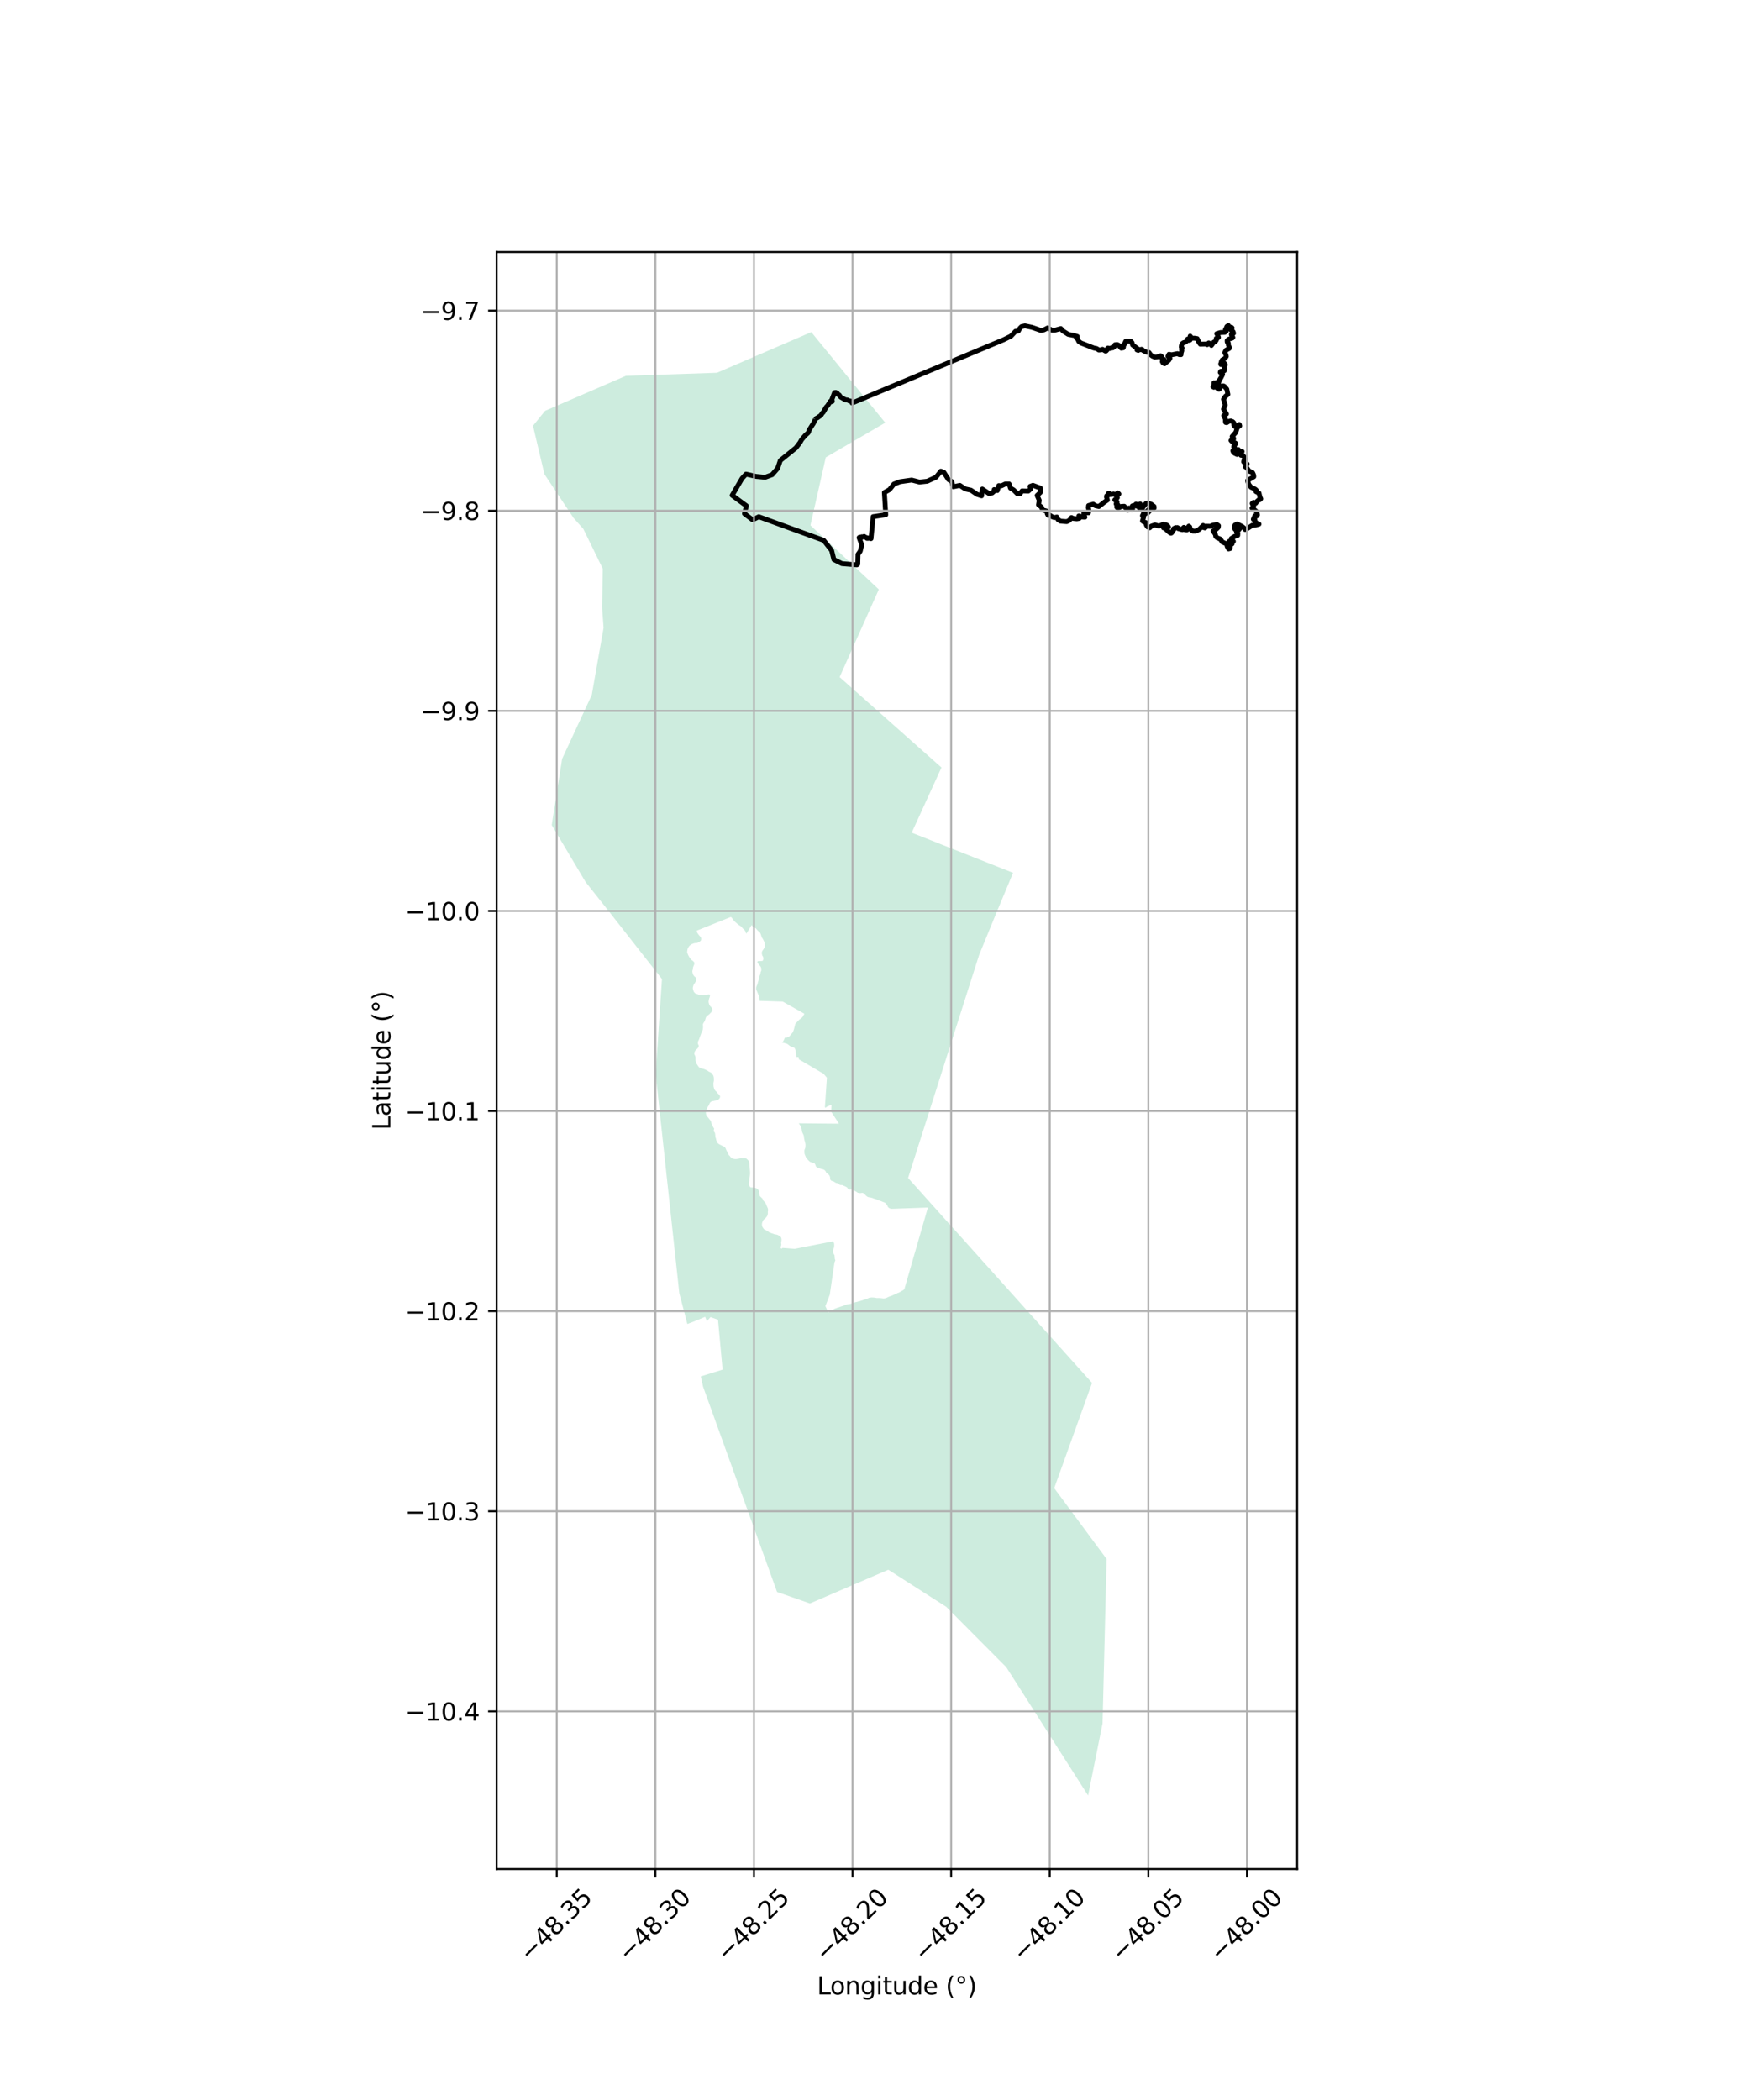 <?xml version="1.0" encoding="utf-8" standalone="no"?>
<!DOCTYPE svg PUBLIC "-//W3C//DTD SVG 1.1//EN"
  "http://www.w3.org/Graphics/SVG/1.1/DTD/svg11.dtd">
<svg xmlns:xlink="http://www.w3.org/1999/xlink" width="720pt" height="864pt" viewBox="0 0 720 864" xmlns="http://www.w3.org/2000/svg" version="1.1">
 <defs>
  <style type="text/css">*{stroke-linejoin: round; stroke-linecap: butt}</style>
 </defs>
 <g id="figure_1">
  <g id="patch_1">
   <path d="M 0 864 
L 720 864 
L 720 0 
L 0 0 
z
" style="fill: #ffffff"/>
  </g>
  <g id="axes_1">
   <g id="patch_2">
    <path d="M 204.323 768.96 
L 533.677 768.96 
L 533.677 103.68 
L 204.323 103.68 
z
" style="fill: #ffffff"/>
   </g>
   <g id="PatchCollection_1">
    <path d="M 339.754 188.173 
L 333.434 216.13 
L 361.576 242.506 
L 345.446 278.578 
L 387.35 315.778 
L 375.103 342.591 
L 416.802 359.112 
L 410.078 375.246 
L 402.856 392.843 
L 373.611 484.656 
L 382.618 494.696 
L 392.493 505.701 
L 449.3 568.97 
L 433.733 612.261 
L 455.288 641.412 
L 453.619 709.064 
L 447.667 738.72 
L 414.006 685.916 
L 389.306 661.091 
L 365.483 645.835 
L 333.23 659.7 
L 319.704 654.97 
L 289.243 570.46 
L 288.328 566.287 
L 297.296 563.498 
L 295.409 542.98 
L 292.312 541.885 
L 290.85 543.583 
L 290.106 541.776 
L 286.383 543.346 
L 282.808 544.729 
L 279.49 532.098 
L 269.748 441.863 
L 272.35 402.815 
L 250.584 375.048 
L 240.924 362.866 
L 227.001 339.46 
L 231.267 312.215 
L 243.466 285.942 
L 248.329 258.314 
L 247.71 249.862 
L 248.01 234.005 
L 239.985 217.579 
L 235.984 213.122 
L 223.994 195.09 
L 219.294 175.169 
L 224.268 169.017 
L 257.493 154.63 
L 294.989 153.369 
L 330.852 137.903 
L 333.792 136.635 
L 354.451 161.956 
L 364.208 173.913 
L 339.754 188.173 
M 303.472 380.199 
L 303.162 379.896 
L 302.834 379.638 
L 302.445 379.292 
L 302.065 378.931 
L 301.737 378.495 
L 301.368 377.984 
L 301.032 377.549 
L 300.702 377.269 
L 286.686 382.89 
L 286.696 383.091 
L 286.769 383.551 
L 286.958 383.892 
L 287.225 384.284 
L 287.524 384.705 
L 287.876 385.082 
L 288.22 385.473 
L 288.461 385.902 
L 288.477 386.542 
L 288.349 386.996 
L 287.886 387.402 
L 287.324 387.719 
L 286.702 388 
L 286.244 387.981 
L 285.464 388.121 
L 285.018 388.304 
L 284.524 388.472 
L 284.103 388.788 
L 283.709 389.073 
L 283.406 389.441 
L 283.104 390.008 
L 282.923 390.344 
L 282.802 390.941 
L 282.747 391.32 
L 282.703 391.752 
L 282.884 392.301 
L 283.138 392.954 
L 283.443 393.509 
L 283.643 393.88 
L 283.849 394.115 
L 284.017 394.314 
L 284.351 394.863 
L 284.822 395.148 
L 285.121 395.4 
L 285.423 395.717 
L 285.668 396.034 
L 285.663 396.644 
L 285.386 397.346 
L 285.152 397.95 
L 285.089 398.367 
L 285.006 398.948 
L 284.847 399.514 
L 284.892 400.013 
L 284.98 400.413 
L 285.152 400.97 
L 285.423 401.4 
L 285.806 401.827 
L 286.192 402.114 
L 286.278 402.24 
L 286.399 402.425 
L 286.443 403.079 
L 286.386 403.459 
L 286.21 403.869 
L 285.861 404.467 
L 285.472 404.999 
L 285.287 405.454 
L 285.086 406.132 
L 285.049 406.676 
L 285.157 407.114 
L 285.264 407.53 
L 285.435 408.034 
L 285.8 408.477 
L 286.188 408.809 
L 286.613 408.932 
L 286.981 409.069 
L 287.303 409.179 
L 287.639 409.295 
L 288.081 409.381 
L 288.616 409.428 
L 289.225 409.453 
L 290.058 409.393 
L 290.661 409.314 
L 291.442 409.144 
L 291.657 409.165 
L 291.947 409.192 
L 292.127 409.533 
L 292.062 409.905 
L 291.91 410.434 
L 291.769 410.814 
L 291.62 411.425 
L 291.525 412.119 
L 291.586 412.572 
L 291.763 413.203 
L 292.039 413.736 
L 292.274 414.061 
L 292.643 414.37 
L 292.964 414.881 
L 293.056 415.342 
L 293.059 415.758 
L 292.79 416.244 
L 292.487 416.618 
L 292.207 416.888 
L 291.901 417.21 
L 291.512 417.564 
L 291.099 417.842 
L 290.592 418.322 
L 290.369 418.778 
L 290.209 419.329 
L 290.011 419.905 
L 289.744 420.405 
L 289.305 421.085 
L 289.194 421.487 
L 289.212 421.994 
L 289.242 422.388 
L 289.231 422.893 
L 289.186 423.288 
L 289.095 423.75 
L 288.878 424.295 
L 288.615 424.891 
L 288.439 425.34 
L 288.24 425.877 
L 288.066 426.347 
L 287.8 427.063 
L 287.603 427.652 
L 287.313 428.264 
L 287.127 428.697 
L 287.109 429.264 
L 287.259 429.738 
L 287.49 430.152 
L 287.447 430.599 
L 287.197 431.077 
L 286.93 431.422 
L 286.55 431.745 
L 286.162 432.15 
L 285.897 432.531 
L 285.612 433.255 
L 285.629 433.374 
L 285.689 433.79 
L 285.945 434.316 
L 286.144 434.835 
L 286.158 435.46 
L 286.154 436.107 
L 286.185 436.509 
L 286.434 437.436 
L 286.66 437.747 
L 286.962 438.228 
L 287.332 438.759 
L 287.587 439.077 
L 288.334 439.532 
L 288.794 439.625 
L 289.362 439.754 
L 289.846 439.922 
L 290.215 440.082 
L 291.015 440.454 
L 291.35 440.69 
L 291.696 440.925 
L 292.153 441.115 
L 292.791 441.511 
L 293.048 441.873 
L 293.482 442.517 
L 293.664 443.259 
L 293.701 443.772 
L 293.715 444.225 
L 293.71 444.672 
L 293.604 445.164 
L 293.518 445.677 
L 293.525 446.191 
L 293.55 446.645 
L 293.571 447.031 
L 293.735 447.624 
L 293.95 448.262 
L 294.399 448.846 
L 294.727 449.104 
L 295.045 449.532 
L 295.289 449.843 
L 295.74 450.285 
L 296.135 450.75 
L 296.286 451.24 
L 296.081 451.852 
L 295.641 452.338 
L 295.114 452.611 
L 294.553 452.787 
L 294.044 452.866 
L 293.537 452.974 
L 292.963 453.083 
L 292.351 453.378 
L 291.972 453.91 
L 291.822 454.29 
L 291.572 454.791 
L 291.327 455.194 
L 291.002 455.688 
L 290.89 456.083 
L 290.713 456.502 
L 290.51 456.964 
L 290.41 457.582 
L 290.433 458.007 
L 290.545 458.682 
L 290.824 459.118 
L 291.124 459.563 
L 291.559 460.05 
L 291.795 460.367 
L 292.294 461.011 
L 292.514 461.38 
L 292.6 461.744 
L 292.841 462.523 
L 293.019 462.849 
L 293.192 463.219 
L 293.492 463.863 
L 293.831 464.337 
L 293.672 464.911 
L 293.686 465.52 
L 293.895 465.758 
L 294.07 465.949 
L 294.208 466.394 
L 294.292 467.1 
L 294.329 467.591 
L 294.432 468.103 
L 294.601 468.6 
L 294.696 469.135 
L 294.94 469.601 
L 295.168 470.15 
L 295.491 470.496 
L 295.877 470.769 
L 296.54 471.097 
L 296.961 471.317 
L 297.448 471.544 
L 298.052 471.821 
L 298.344 472.116 
L 298.531 472.435 
L 298.772 473.028 
L 298.935 473.391 
L 299.178 473.864 
L 299.489 474.531 
L 299.682 474.931 
L 299.911 475.287 
L 300.247 475.559 
L 300.436 475.885 
L 300.94 476.423 
L 301.67 476.73 
L 302.122 476.838 
L 302.714 476.885 
L 303.261 476.813 
L 303.969 476.717 
L 304.8 476.443 
L 305.343 476.483 
L 305.713 476.465 
L 306.092 476.439 
L 306.733 476.516 
L 307.233 476.794 
L 307.684 477.237 
L 308.017 477.59 
L 308.224 477.916 
L 308.281 478.63 
L 308.322 479.373 
L 308.375 480.036 
L 308.417 480.459 
L 308.512 481.172 
L 308.536 481.618 
L 308.585 482.168 
L 308.618 482.598 
L 308.565 483.209 
L 308.518 483.745 
L 308.43 484.237 
L 308.302 484.699 
L 308.269 485.131 
L 308.275 485.785 
L 308.228 486.157 
L 308.122 486.65 
L 308.121 487.52 
L 308.508 488.201 
L 308.763 488.503 
L 309.221 488.551 
L 309.833 488.614 
L 310.6 488.733 
L 311.11 488.855 
L 311.559 489.082 
L 311.939 489.436 
L 312.175 489.933 
L 312.417 490.555 
L 312.481 491.201 
L 312.521 491.602 
L 312.562 492.004 
L 312.937 492.432 
L 313.346 492.801 
L 313.727 493.169 
L 313.901 493.585 
L 314.064 493.969 
L 314.61 494.575 
L 314.975 494.989 
L 315.181 495.455 
L 315.335 495.848 
L 315.604 496.448 
L 315.798 496.878 
L 315.968 497.383 
L 316.003 498.029 
L 315.907 498.558 
L 315.903 499.013 
L 315.904 499.391 
L 315.774 499.979 
L 315.57 500.42 
L 315.248 500.802 
L 315.009 501.124 
L 314.673 501.417 
L 314.27 501.71 
L 313.917 502.213 
L 313.614 502.936 
L 313.511 503.317 
L 313.491 504.008 
L 313.513 504.417 
L 313.726 504.846 
L 314.088 505.409 
L 314.454 505.838 
L 315.067 506.114 
L 315.477 506.319 
L 316.037 506.671 
L 316.642 507.113 
L 317.125 507.25 
L 317.62 507.447 
L 318.112 507.591 
L 318.492 507.766 
L 318.923 507.837 
L 319.625 507.98 
L 320.051 508.133 
L 320.394 508.323 
L 320.827 508.586 
L 321.146 508.852 
L 321.39 509.163 
L 321.538 509.801 
L 321.511 510.538 
L 321.368 511.06 
L 321.374 511.513 
L 321.47 512.062 
L 321.318 512.614 
L 321.215 512.988 
L 321.193 513.471 
L 321.523 513.757 
L 321.97 513.426 
L 326.972 513.808 
L 342.618 510.75 
L 342.689 510.808 
L 342.921 510.992 
L 343.168 511.519 
L 343.206 512.039 
L 343.227 512.434 
L 343.182 512.849 
L 343.107 513.386 
L 342.902 513.82 
L 342.792 514.251 
L 342.743 514.765 
L 342.738 515.182 
L 342.898 515.708 
L 343.147 516.078 
L 343.358 516.486 
L 343.403 517.125 
L 343.427 517.585 
L 343.492 518.083 
L 343.702 518.461 
L 343.319 519.454 
L 342.016 528.42 
L 341.396 532.687 
L 339.587 537.388 
L 340.8 539.973 
L 341.362 539.649 
L 341.723 539.452 
L 342.312 539.09 
L 342.764 538.856 
L 343.223 538.539 
L 343.697 538.343 
L 344.313 538.129 
L 344.695 537.984 
L 345.211 537.853 
L 345.732 537.648 
L 346.292 537.464 
L 346.769 537.311 
L 347.171 537.188 
L 347.773 536.886 
L 348.372 536.709 
L 348.938 536.63 
L 349.352 536.567 
L 350.048 536.42 
L 350.542 536.237 
L 350.953 536.114 
L 351.456 535.909 
L 352.102 535.725 
L 352.479 535.655 
L 352.937 535.525 
L 353.33 535.402 
L 353.857 535.301 
L 354.229 535.164 
L 355.072 534.918 
L 355.489 534.706 
L 356.09 534.582 
L 356.718 534.412 
L 357.049 534.21 
L 357.596 533.951 
L 358.039 533.88 
L 358.7 533.801 
L 359.139 533.834 
L 359.529 533.845 
L 359.904 533.909 
L 360.276 533.95 
L 360.68 534.043 
L 361.422 534.038 
L 361.993 534.07 
L 362.365 534.081 
L 363.015 534.164 
L 363.523 534.227 
L 364.193 534.14 
L 364.735 533.971 
L 365.328 533.683 
L 365.857 533.456 
L 366.557 533.196 
L 367.154 532.99 
L 367.589 532.763 
L 368.231 532.512 
L 368.779 532.278 
L 369.286 531.989 
L 369.698 531.868 
L 370.372 531.512 
L 370.826 531.271 
L 371.146 531.059 
L 371.562 530.832 
L 372.01 530.494 
L 372.192 530.172 
L 372.256 529.762 
L 381.754 496.82 
L 366.585 497.355 
L 366.023 497.136 
L 365.6 496.88 
L 365.308 496.578 
L 365.068 495.999 
L 364.795 495.683 
L 364.582 495.268 
L 364.102 494.833 
L 363.762 494.687 
L 363.191 494.484 
L 362.655 494.251 
L 362.132 494.062 
L 361.511 493.844 
L 360.996 493.625 
L 360.442 493.385 
L 359.932 493.27 
L 359.409 493.088 
L 358.981 492.913 
L 358.603 492.783 
L 358.103 492.676 
L 357.52 492.607 
L 357.056 492.469 
L 356.604 492.184 
L 356.205 491.83 
L 355.861 491.453 
L 355.572 491.203 
L 355.282 490.931 
L 354.845 490.771 
L 354.241 490.835 
L 353.873 490.884 
L 353.26 490.791 
L 352.836 490.698 
L 352.519 490.456 
L 351.861 490.06 
L 351.373 489.812 
L 350.975 489.659 
L 350.584 489.469 
L 350.218 489.375 
L 349.603 489.426 
L 349.071 489.251 
L 348.737 488.882 
L 348.49 488.513 
L 348.099 488.315 
L 347.648 488.058 
L 347.134 487.87 
L 346.685 487.629 
L 346.252 487.543 
L 345.69 487.532 
L 345.301 487.343 
L 345.043 486.981 
L 344.463 486.785 
L 344.061 486.743 
L 343.65 486.524 
L 343.335 486.319 
L 342.932 486.069 
L 342.402 485.925 
L 342.052 485.794 
L 341.772 485.528 
L 341.724 485.447 
L 341.552 485.151 
L 341.538 484.705 
L 341.492 484.207 
L 341.316 483.762 
L 341.027 483.356 
L 340.606 482.936 
L 340.253 482.715 
L 339.891 482.361 
L 339.728 481.969 
L 339.481 481.621 
L 339.074 481.304 
L 338.732 481.129 
L 338.145 480.986 
L 337.759 480.892 
L 337.353 480.754 
L 336.819 480.55 
L 336.541 480.456 
L 336.451 480.427 
L 336.012 480.208 
L 335.672 479.891 
L 335.563 479.453 
L 335.325 478.912 
L 334.98 478.491 
L 334.439 478.354 
L 333.92 478.232 
L 333.467 478.102 
L 333.259 477.971 
L 333.083 477.861 
L 332.761 477.543 
L 332.37 477.152 
L 332.115 476.827 
L 331.742 476.429 
L 331.528 475.992 
L 331.342 475.54 
L 331.167 475.11 
L 331.002 474.688 
L 330.964 474.152 
L 330.944 473.78 
L 330.977 473.133 
L 331.144 472.745 
L 331.318 472.252 
L 331.385 471.716 
L 331.397 471.241 
L 331.397 471.218 
L 331.392 470.794 
L 331.299 470.281 
L 331.184 469.762 
L 330.998 469.131 
L 330.921 468.738 
L 330.788 468.048 
L 330.733 467.379 
L 330.565 466.896 
L 330.297 466.34 
L 330.085 465.911 
L 329.967 465.488 
L 329.894 465.013 
L 329.816 464.434 
L 329.64 464.003 
L 329.562 463.587 
L 329.29 463.144 
L 329.081 462.789 
L 328.844 462.456 
L 328.591 462.161 
L 345.182 462.316 
L 341.981 457.383 
L 342.102 454.503 
L 340.04 455.384 
L 339.721 455.817 
L 339.399 455.486 
L 340.214 443.399 
L 338.855 441.797 
L 328.71 435.844 
L 328.504 434.835 
L 327.807 434.922 
L 327.622 434.501 
L 327.532 434.069 
L 327.499 433.624 
L 327.4 433.029 
L 327.39 432.479 
L 327.35 432.084 
L 327.106 431.611 
L 326.921 431.159 
L 326.547 430.931 
L 326.068 430.854 
L 325.572 430.665 
L 325.23 430.474 
L 324.806 430.195 
L 324.34 429.82 
L 323.944 429.518 
L 323.439 429.33 
L 323.064 429.243 
L 322.599 429.068 
L 322.092 429.014 
L 321.804 429 
L 322.178 428.485 
L 322.403 428.088 
L 322.645 427.617 
L 322.824 427.066 
L 323.193 426.862 
L 323.587 426.941 
L 324.035 426.78 
L 324.536 426.568 
L 324.918 426.245 
L 325.381 425.653 
L 325.882 425.091 
L 326.177 424.724 
L 326.437 424.104 
L 326.716 423.269 
L 326.828 422.71 
L 326.997 422.136 
L 327.106 421.682 
L 327.201 421.309 
L 327.422 421.009 
L 327.701 420.724 
L 328.087 420.298 
L 328.42 419.967 
L 328.7 419.682 
L 329.1 419.337 
L 329.64 418.967 
L 330.147 418.48 
L 330.469 417.934 
L 330.695 417.545 
L 330.947 417.082 
L 322.032 412.077 
L 312.519 411.778 
L 312.548 411.347 
L 312.447 410.716 
L 312.403 410.24 
L 312.22 409.662 
L 311.996 409.202 
L 311.757 408.632 
L 311.559 408.143 
L 311.396 407.757 
L 311.152 407.275 
L 311.098 406.628 
L 311.133 406.205 
L 311.277 405.704 
L 311.517 405.211 
L 311.731 404.6 
L 311.853 404.018 
L 312.019 403.594 
L 312.121 403.199 
L 312.253 402.803 
L 312.391 402.207 
L 312.498 401.537 
L 312.693 401.111 
L 312.876 400.619 
L 312.913 400.053 
L 313.182 399.403 
L 313.23 398.704 
L 313.122 398.095 
L 312.951 397.755 
L 312.592 397.259 
L 312.307 396.904 
L 311.984 396.543 
L 311.744 396.136 
L 311.563 395.772 
L 311.866 395.406 
L 312.304 395.402 
L 312.769 395.414 
L 313.225 395.395 
L 313.659 395.353 
L 313.95 395.113 
L 314.077 394.473 
L 314.038 393.923 
L 313.853 393.462 
L 313.627 393.159 
L 313.505 392.662 
L 313.42 392.135 
L 313.464 391.71 
L 313.621 391.27 
L 314.027 390.686 
L 314.36 390.155 
L 314.586 389.782 
L 314.681 389.409 
L 314.698 388.844 
L 314.631 388.138 
L 314.515 387.552 
L 314.308 387.234 
L 314.052 386.714 
L 313.861 386.33 
L 313.603 385.944 
L 313.384 385.598 
L 313.269 385.219 
L 313.094 384.618 
L 312.907 384.136 
L 312.655 383.677 
L 312.451 383.478 
L 312.324 383.353 
L 311.828 382.962 
L 311.515 382.622 
L 311.29 382.319 
L 310.956 381.936 
L 310.524 381.695 
L 309.982 381.504 
L 309.651 381.159 
L 309.452 380.803 
L 309.237 380.619 
L 307.118 384.095 
L 306.949 383.933 
L 306.783 383.489 
L 306.576 382.992 
L 306.28 382.608 
L 305.85 382.209 
L 305.514 381.907 
L 305.488 381.848 
L 305.234 381.523 
L 304.921 381.183 
L 304.421 380.852 
L 304.28 380.75 
L 303.938 380.552 
L 303.914 380.537 
L 303.472 380.199 
" clip-path="url(#p7586e07e86)" style="fill: #b3e2cd; fill-opacity: 0.65"/>
   </g>
   <g id="PatchCollection_2">
    <path d="M 335.456 172.539 
L 335.757 172.167 
L 336.433 171.819 
L 336.929 171.441 
L 337.685 170.968 
L 338.315 169.993 
L 338.72 169.607 
L 339.275 168.652 
L 339.914 167.521 
L 340.46 166.944 
L 341.436 165.47 
L 341.499 165.205 
L 341.722 165.168 
L 342.239 165.252 
L 342.432 165.149 
L 342.402 164.834 
L 342.258 164.381 
L 343.349 161.52 
L 343.901 161.466 
L 344.503 161.792 
L 344.862 162.333 
L 345.266 162.499 
L 345.87 163.357 
L 347.78 164.471 
L 348.7 164.573 
L 349.511 165.008 
L 350.007 165 
L 350.476 165.364 
L 350.575 165.801 
L 350.702 165.772 
L 412.948 139.77 
L 415.921 138.297 
L 417.841 136.281 
L 418.965 136.188 
L 419.58 135.092 
L 420.286 134.376 
L 421.693 134.06 
L 424.551 134.668 
L 428.258 135.948 
L 429.48 135.723 
L 431.069 134.905 
L 432.726 135.802 
L 434.216 135.789 
L 436.445 135.18 
L 437.358 136.191 
L 439.498 137.566 
L 441.949 138.027 
L 443.229 138.445 
L 442.863 139.145 
L 443.289 139.195 
L 443.837 140.471 
L 444.773 141.133 
L 449.988 143.172 
L 451.161 143.403 
L 452.097 144.011 
L 453.054 143.949 
L 453.611 143.703 
L 454.761 144.417 
L 455.053 144.414 
L 455.449 144.009 
L 455.577 143.445 
L 455.841 143.202 
L 456.401 143.384 
L 456.906 143.353 
L 457.17 143.137 
L 457.835 143.104 
L 458.469 142.562 
L 458.729 141.864 
L 459.552 141.749 
L 460.22 142.011 
L 461.321 143.234 
L 462.118 143.093 
L 462.272 142.529 
L 462.266 141.779 
L 462.848 141.452 
L 462.949 140.808 
L 463.211 140.351 
L 465.18 140.36 
L 465.743 140.972 
L 465.965 141.934 
L 467.838 143.311 
L 467.764 143.955 
L 468.298 144.165 
L 468.694 143.76 
L 469.253 143.889 
L 469.624 143.698 
L 469.891 143.776 
L 470.274 144.194 
L 471.369 144.774 
L 472.728 145.03 
L 473.375 145.935 
L 474.124 146.518 
L 475.086 146.938 
L 476.282 146.821 
L 477.475 146.355 
L 478.037 146.805 
L 477.962 147.315 
L 478.337 147.633 
L 478.871 147.87 
L 478.662 148.327 
L 478.187 148.76 
L 478.538 149.373 
L 479.152 149.636 
L 480.894 148.204 
L 481.339 147.423 
L 480.534 146.6 
L 480.952 145.765 
L 482.045 145.97 
L 484.435 145.493 
L 485.183 145.889 
L 485.901 145.909 
L 485.897 145.373 
L 486.233 144.272 
L 486.095 143.764 
L 486.384 143.252 
L 486.007 142.827 
L 486.055 142.21 
L 486.341 141.43 
L 486.896 140.997 
L 487.666 140.802 
L 488.273 140.288 
L 488.585 139.508 
L 488.905 139.505 
L 489.308 140.038 
L 489.626 139.901 
L 489.461 139.206 
L 489.665 138.293 
L 490.285 139.145 
L 491.428 139.135 
L 492.547 139.312 
L 493.197 140.7 
L 493.844 141.605 
L 495.891 141.534 
L 496.691 141.795 
L 497.297 141.092 
L 498.259 141.566 
L 498.397 142.128 
L 499.343 140.806 
L 500.084 140.451 
L 500.426 139.939 
L 500.393 139.216 
L 500.713 139.294 
L 501.32 138.779 
L 500.939 137.845 
L 500.589 137.285 
L 502.154 136.816 
L 503.909 136.747 
L 504.516 136.259 
L 504.193 135.806 
L 504.164 135.565 
L 504.645 135.802 
L 504.882 135.505 
L 504.505 134.946 
L 504.792 134.3 
L 505.374 133.92 
L 505.346 134.535 
L 506.664 134.677 
L 506.92 134.93 
L 506.493 135.393 
L 506.471 135.801 
L 507.262 136.381 
L 507.521 137.093 
L 507.169 137.326 
L 506.663 137.407 
L 506.615 137.688 
L 507.232 138.83 
L 507.007 139.087 
L 505.542 139.534 
L 504.888 140.101 
L 504.919 140.713 
L 505.379 141.219 
L 505.36 141.85 
L 505.517 142.41 
L 505.85 142.943 
L 505.727 143.352 
L 504.392 144.104 
L 503.894 145.052 
L 504.357 145.916 
L 504.541 146.628 
L 503.941 147.491 
L 502.857 148.088 
L 502.484 148.831 
L 502.715 149.211 
L 502.238 149.649 
L 502.317 149.98 
L 502.975 150 
L 503.251 149.666 
L 503.832 149.533 
L 504.116 150.066 
L 503.692 150.927 
L 503.928 151.869 
L 503.706 152.534 
L 502.189 152.803 
L 502.04 153.213 
L 502.906 153.741 
L 503.01 154.046 
L 502.363 155.327 
L 501.663 156.43 
L 501.394 157.428 
L 501.167 157.532 
L 500.684 157.332 
L 500.381 157.437 
L 500.236 157.82 
L 499.976 157.631 
L 499.445 157.523 
L 499.433 158.057 
L 499.304 158.698 
L 499.053 159.122 
L 499.418 159.341 
L 499.897 159.183 
L 500.526 158.845 
L 500.659 158.865 
L 500.806 159.222 
L 500.825 159.699 
L 501.345 160.116 
L 501.647 160.114 
L 501.787 159.92 
L 502.269 158.991 
L 502.394 158.894 
L 503.305 158.753 
L 503.763 158.979 
L 504.735 160.093 
L 505.18 162.253 
L 504.163 163.07 
L 503.368 164.261 
L 504.081 166.653 
L 503.369 168.337 
L 504.609 170.317 
L 504.194 170.444 
L 503.449 170.963 
L 504.185 172.487 
L 504.167 173.355 
L 504.272 173.813 
L 504.704 173.886 
L 505.56 173.342 
L 506.395 173.207 
L 507.183 173.507 
L 507.643 174.013 
L 507.624 174.819 
L 507.959 175.428 
L 508.894 175.19 
L 509.877 174.646 
L 510.059 175.206 
L 509.203 175.8 
L 508.929 176.313 
L 508.436 177.899 
L 506.932 179.596 
L 507.468 180.127 
L 507.548 180.585 
L 506.465 181.233 
L 506.951 181.739 
L 508.271 182.274 
L 508.25 182.784 
L 507.674 183.453 
L 507.576 183.887 
L 508.087 184.393 
L 507.813 184.931 
L 507.21 185.498 
L 507.443 186.031 
L 507.928 186.461 
L 508.946 186.962 
L 509.55 186.497 
L 509.442 185.784 
L 509.133 185.2 
L 509.485 184.967 
L 509.794 185.449 
L 510.175 185.624 
L 510.808 185.619 
L 511.038 185.77 
L 510.463 186.719 
L 510.544 187.305 
L 511.399 187.389 
L 511.949 188.169 
L 512.396 188.589 
L 512.335 189.581 
L 511.749 189.596 
L 511.683 190.051 
L 512.198 190.464 
L 513.115 190.911 
L 512.395 192.119 
L 512.691 192.229 
L 512.958 192.467 
L 513.941 193.866 
L 515.165 194.311 
L 515.358 194.514 
L 515.784 195.48 
L 515.842 196.144 
L 513.338 197.635 
L 513.332 197.944 
L 513.782 199.311 
L 514.694 200.458 
L 516.348 201.232 
L 516.856 201.656 
L 516.743 202.253 
L 517.986 202.883 
L 518.357 204.441 
L 518.706 205.218 
L 518.214 205.667 
L 517.834 205.682 
L 517.124 206.319 
L 516.686 207.007 
L 516.351 207.176 
L 516.053 207.019 
L 515.74 206.688 
L 515.18 207.128 
L 515.79 208.45 
L 515.109 209.071 
L 515.93 209.615 
L 517.062 210.546 
L 517.335 211.852 
L 517.002 212.338 
L 516.309 212.181 
L 515.649 213.657 
L 516.335 213.992 
L 516.508 215.002 
L 517.977 215.635 
L 516.61 216.039 
L 515.255 216.122 
L 513.476 217.28 
L 512.251 217.849 
L 511.872 217.274 
L 511.068 216.638 
L 509.036 215.584 
L 508.136 216.021 
L 507.873 216.452 
L 507.882 217.363 
L 508.205 217.842 
L 508.735 217.57 
L 509.581 216.973 
L 510.012 217.558 
L 509.644 218.044 
L 508.902 218.426 
L 508.748 219.016 
L 509.283 219.44 
L 509.237 220.245 
L 507.858 220.739 
L 506.588 221.555 
L 506.805 221.981 
L 507.45 222.726 
L 505.588 222.796 
L 505.752 223.224 
L 506.927 223.749 
L 506.292 224.13 
L 506.093 225.686 
L 505.456 225.852 
L 504.86 224.732 
L 504.8 223.875 
L 502.876 222.981 
L 502.121 221.809 
L 500.839 221.285 
L 500.195 220.701 
L 500.028 219.845 
L 499.111 218.46 
L 499.746 218.025 
L 500.435 217.698 
L 501.226 216.94 
L 501.327 216.296 
L 500.684 215.82 
L 499.143 216.048 
L 497.977 216.54 
L 496.114 216.504 
L 496.012 216.987 
L 495.694 217.204 
L 494.947 216.943 
L 495.315 216.457 
L 494.994 216.192 
L 493.306 217.868 
L 491.981 218.523 
L 490.757 218.534 
L 489.769 217.807 
L 489.494 216.792 
L 489.118 216.473 
L 488.593 217.228 
L 488.334 218.035 
L 487.588 217.988 
L 487.582 217.291 
L 487.047 216.974 
L 486.52 217.515 
L 486.481 217.936 
L 485.628 217.748 
L 485.391 217.626 
L 484.75 217.481 
L 484.63 217.182 
L 484.407 217.056 
L 484.099 217.134 
L 483.687 217.06 
L 482.892 217.481 
L 482.905 217.955 
L 482.646 218.104 
L 482.458 218.768 
L 482.23 218.946 
L 482.015 219.277 
L 481.734 219.379 
L 480.945 218.904 
L 480.439 218.288 
L 480.051 218.131 
L 479.703 217.6 
L 480.184 217.554 
L 480.192 217.211 
L 480.747 216.831 
L 480.354 216.271 
L 479.747 215.91 
L 479.371 215.91 
L 478.99 216.493 
L 479.187 217.107 
L 478.984 217.244 
L 478.707 217.193 
L 478.575 215.71 
L 476.826 216.475 
L 475.225 215.954 
L 473.739 216.449 
L 473.001 217.152 
L 472.146 216.785 
L 471.66 216.039 
L 471.439 215.022 
L 470.531 214.709 
L 470.049 214.338 
L 470.515 212.78 
L 470.247 212.568 
L 470.03 212.141 
L 470.509 212.136 
L 470.72 211.92 
L 470.344 211.495 
L 470.554 211.171 
L 471.088 211.435 
L 471.459 211.217 
L 471.24 210.522 
L 471.612 210.465 
L 471.668 210.84 
L 472.096 211.051 
L 472.467 210.833 
L 472.038 210.462 
L 472.299 209.923 
L 472.888 210.293 
L 473.151 209.969 
L 472.773 209.383 
L 472.93 209.007 
L 473.517 209.216 
L 474.845 208.99 
L 474.786 208.347 
L 473.608 207.446 
L 472.38 207.029 
L 471.477 207.144 
L 469.792 209.249 
L 468.834 209.257 
L 468.669 208.562 
L 469.3 207.752 
L 469.084 207.326 
L 468.66 207.544 
L 468.135 208.352 
L 467.655 208.249 
L 467.755 207.552 
L 467.381 207.394 
L 466.854 207.988 
L 466.322 207.993 
L 465.845 208.158 
L 466.014 209.282 
L 465.699 209.767 
L 465.109 209.183 
L 464.362 209.029 
L 464.369 209.832 
L 463.838 209.891 
L 462.547 208.294 
L 461.34 208.362 
L 459.91 209.125 
L 459.426 208.593 
L 460.005 207.838 
L 459.419 207.736 
L 459.202 207.309 
L 459.623 206.662 
L 459.405 206.181 
L 458.656 205.652 
L 459.713 204.785 
L 459.597 203.768 
L 460.338 203.226 
L 459.855 202.801 
L 459.011 203.612 
L 458.156 203.245 
L 457.094 203.468 
L 456.451 202.992 
L 456.026 202.995 
L 456.032 203.692 
L 455.289 204.02 
L 455.241 204.557 
L 455.623 205.732 
L 454.354 206.601 
L 452.081 208.389 
L 450.695 208.08 
L 449.785 207.445 
L 447.874 207.997 
L 447.775 208.856 
L 447.996 209.872 
L 447.847 210.999 
L 446.888 210.954 
L 445.931 211.069 
L 445.938 211.82 
L 446.372 212.781 
L 445.36 212.736 
L 443.866 212.266 
L 444.029 212.64 
L 444.035 213.283 
L 443.025 213.453 
L 441.534 213.305 
L 440.839 212.936 
L 439.997 214.069 
L 438.884 214.614 
L 436.328 214.422 
L 435.312 213.788 
L 434.824 212.72 
L 433.761 212.944 
L 433.014 212.682 
L 431.997 212.048 
L 431.199 212.001 
L 430.874 211.361 
L 430.652 210.291 
L 428.945 209.824 
L 428.509 208.648 
L 427.277 207.694 
L 427.581 205.869 
L 426.712 203.84 
L 428.085 202.542 
L 428.07 200.827 
L 424.974 199.675 
L 423.807 200.114 
L 424.029 201.184 
L 423.078 202.049 
L 420.523 201.964 
L 419.682 203.151 
L 418.618 203.16 
L 417.008 201.566 
L 415.724 200.826 
L 415.178 199.116 
L 413.581 199.13 
L 411.991 199.894 
L 410.926 199.796 
L 410.305 201.838 
L 409.024 201.42 
L 408.924 202.171 
L 408.185 202.821 
L 406.829 203.007 
L 404.153 201.208 
L 403.858 203.998 
L 401.937 203.371 
L 399.474 201.677 
L 397.129 201.161 
L 394.909 199.694 
L 392.253 200.253 
L 391.93 199.719 
L 391.597 198.114 
L 390.206 197.268 
L 388.373 194.39 
L 387.091 193.865 
L 385.09 196.347 
L 381.485 197.986 
L 378.295 198.334 
L 375.095 197.504 
L 370.311 198.187 
L 367.765 199.174 
L 365.974 201.44 
L 363.856 202.637 
L 364.421 211.795 
L 359.233 212.56 
L 358.363 221.61 
L 358.21 221.644 
L 358.327 221.525 
L 358.112 221.249 
L 357.449 221.451 
L 357.092 221.502 
L 357.073 221.343 
L 356.828 221.277 
L 356.712 221.501 
L 356.259 221.11 
L 355.82 220.934 
L 355.536 220.697 
L 354.597 221.095 
L 354.551 220.855 
L 354.139 221.008 
L 353.731 221.018 
L 353.661 221.243 
L 353.573 221.089 
L 353.453 221.208 
L 354.566 224.175 
L 353.935 226.76 
L 353.016 228.088 
L 352.917 232.077 
L 352.563 232.393 
L 346.398 231.894 
L 343.088 230.226 
L 342.156 226.475 
L 338.894 222.315 
L 312.197 212.601 
L 309.635 213.86 
L 306.303 211.35 
L 307.085 208.106 
L 301.224 203.789 
L 305.309 196.821 
L 306.936 195.071 
L 311.111 196.011 
L 314.797 196.364 
L 317.667 195.307 
L 319.954 192.688 
L 321.047 189.448 
L 327.469 184.249 
L 329.048 182.2 
L 329.836 180.853 
L 331.311 179.126 
L 332.483 178.079 
L 332.749 177.575 
L 332.778 177.166 
L 334.115 175.017 
L 334.656 174.21 
L 335.456 172.539 
L 335.456 172.539 
" clip-path="url(#p7586e07e86)" style="fill: none; stroke: #000000; stroke-width: 2"/>
   </g>
   <g id="matplotlib.axis_1">
    <g id="xtick_1">
     <g id="line2d_1">
      <path d="M 229.071 768.96 
L 229.071 103.68 
" clip-path="url(#p7586e07e86)" style="fill: none; stroke: #b0b0b0; stroke-width: 0.8; stroke-linecap: square"/>
     </g>
     <g id="line2d_2">
      <defs>
       <path id="mf6649e68f3" d="M 0 0 
L 0 3.5 
" style="stroke: #000000; stroke-width: 0.8"/>
      </defs>
      <g>
       <use xlink:href="#mf6649e68f3" x="229.071" y="768.96" style="stroke: #000000; stroke-width: 0.8"/>
      </g>
     </g>
     <g id="text_1">
      <!-- −48.35 -->
      <g transform="translate(217.938 807.501) rotate(-45) scale(0.1 -0.1)">
       <defs>
        <path id="DejaVuSans-2212" d="M 678 2272 
L 4684 2272 
L 4684 1741 
L 678 1741 
L 678 2272 
z
" transform="scale(0.016)"/>
        <path id="DejaVuSans-34" d="M 2419 4116 
L 825 1625 
L 2419 1625 
L 2419 4116 
z
M 2253 4666 
L 3047 4666 
L 3047 1625 
L 3713 1625 
L 3713 1100 
L 3047 1100 
L 3047 0 
L 2419 0 
L 2419 1100 
L 313 1100 
L 313 1709 
L 2253 4666 
z
" transform="scale(0.016)"/>
        <path id="DejaVuSans-38" d="M 2034 2216 
Q 1584 2216 1326 1975 
Q 1069 1734 1069 1313 
Q 1069 891 1326 650 
Q 1584 409 2034 409 
Q 2484 409 2743 651 
Q 3003 894 3003 1313 
Q 3003 1734 2745 1975 
Q 2488 2216 2034 2216 
z
M 1403 2484 
Q 997 2584 770 2862 
Q 544 3141 544 3541 
Q 544 4100 942 4425 
Q 1341 4750 2034 4750 
Q 2731 4750 3128 4425 
Q 3525 4100 3525 3541 
Q 3525 3141 3298 2862 
Q 3072 2584 2669 2484 
Q 3125 2378 3379 2068 
Q 3634 1759 3634 1313 
Q 3634 634 3220 271 
Q 2806 -91 2034 -91 
Q 1263 -91 848 271 
Q 434 634 434 1313 
Q 434 1759 690 2068 
Q 947 2378 1403 2484 
z
M 1172 3481 
Q 1172 3119 1398 2916 
Q 1625 2713 2034 2713 
Q 2441 2713 2670 2916 
Q 2900 3119 2900 3481 
Q 2900 3844 2670 4047 
Q 2441 4250 2034 4250 
Q 1625 4250 1398 4047 
Q 1172 3844 1172 3481 
z
" transform="scale(0.016)"/>
        <path id="DejaVuSans-2e" d="M 684 794 
L 1344 794 
L 1344 0 
L 684 0 
L 684 794 
z
" transform="scale(0.016)"/>
        <path id="DejaVuSans-33" d="M 2597 2516 
Q 3050 2419 3304 2112 
Q 3559 1806 3559 1356 
Q 3559 666 3084 287 
Q 2609 -91 1734 -91 
Q 1441 -91 1130 -33 
Q 819 25 488 141 
L 488 750 
Q 750 597 1062 519 
Q 1375 441 1716 441 
Q 2309 441 2620 675 
Q 2931 909 2931 1356 
Q 2931 1769 2642 2001 
Q 2353 2234 1838 2234 
L 1294 2234 
L 1294 2753 
L 1863 2753 
Q 2328 2753 2575 2939 
Q 2822 3125 2822 3475 
Q 2822 3834 2567 4026 
Q 2313 4219 1838 4219 
Q 1578 4219 1281 4162 
Q 984 4106 628 3988 
L 628 4550 
Q 988 4650 1302 4700 
Q 1616 4750 1894 4750 
Q 2613 4750 3031 4423 
Q 3450 4097 3450 3541 
Q 3450 3153 3228 2886 
Q 3006 2619 2597 2516 
z
" transform="scale(0.016)"/>
        <path id="DejaVuSans-35" d="M 691 4666 
L 3169 4666 
L 3169 4134 
L 1269 4134 
L 1269 2991 
Q 1406 3038 1543 3061 
Q 1681 3084 1819 3084 
Q 2600 3084 3056 2656 
Q 3513 2228 3513 1497 
Q 3513 744 3044 326 
Q 2575 -91 1722 -91 
Q 1428 -91 1123 -41 
Q 819 9 494 109 
L 494 744 
Q 775 591 1075 516 
Q 1375 441 1709 441 
Q 2250 441 2565 725 
Q 2881 1009 2881 1497 
Q 2881 1984 2565 2268 
Q 2250 2553 1709 2553 
Q 1456 2553 1204 2497 
Q 953 2441 691 2322 
L 691 4666 
z
" transform="scale(0.016)"/>
       </defs>
       <use xlink:href="#DejaVuSans-2212"/>
       <use xlink:href="#DejaVuSans-34" transform="translate(83.789 0)"/>
       <use xlink:href="#DejaVuSans-38" transform="translate(147.412 0)"/>
       <use xlink:href="#DejaVuSans-2e" transform="translate(211.035 0)"/>
       <use xlink:href="#DejaVuSans-33" transform="translate(242.822 0)"/>
       <use xlink:href="#DejaVuSans-35" transform="translate(306.445 0)"/>
      </g>
     </g>
    </g>
    <g id="xtick_2">
     <g id="line2d_3">
      <path d="M 269.637 768.96 
L 269.637 103.68 
" clip-path="url(#p7586e07e86)" style="fill: none; stroke: #b0b0b0; stroke-width: 0.8; stroke-linecap: square"/>
     </g>
     <g id="line2d_4">
      <g>
       <use xlink:href="#mf6649e68f3" x="269.637" y="768.96" style="stroke: #000000; stroke-width: 0.8"/>
      </g>
     </g>
     <g id="text_2">
      <!-- −48.30 -->
      <g transform="translate(258.504 807.501) rotate(-45) scale(0.1 -0.1)">
       <defs>
        <path id="DejaVuSans-30" d="M 2034 4250 
Q 1547 4250 1301 3770 
Q 1056 3291 1056 2328 
Q 1056 1369 1301 889 
Q 1547 409 2034 409 
Q 2525 409 2770 889 
Q 3016 1369 3016 2328 
Q 3016 3291 2770 3770 
Q 2525 4250 2034 4250 
z
M 2034 4750 
Q 2819 4750 3233 4129 
Q 3647 3509 3647 2328 
Q 3647 1150 3233 529 
Q 2819 -91 2034 -91 
Q 1250 -91 836 529 
Q 422 1150 422 2328 
Q 422 3509 836 4129 
Q 1250 4750 2034 4750 
z
" transform="scale(0.016)"/>
       </defs>
       <use xlink:href="#DejaVuSans-2212"/>
       <use xlink:href="#DejaVuSans-34" transform="translate(83.789 0)"/>
       <use xlink:href="#DejaVuSans-38" transform="translate(147.412 0)"/>
       <use xlink:href="#DejaVuSans-2e" transform="translate(211.035 0)"/>
       <use xlink:href="#DejaVuSans-33" transform="translate(242.822 0)"/>
       <use xlink:href="#DejaVuSans-30" transform="translate(306.445 0)"/>
      </g>
     </g>
    </g>
    <g id="xtick_3">
     <g id="line2d_5">
      <path d="M 310.204 768.96 
L 310.204 103.68 
" clip-path="url(#p7586e07e86)" style="fill: none; stroke: #b0b0b0; stroke-width: 0.8; stroke-linecap: square"/>
     </g>
     <g id="line2d_6">
      <g>
       <use xlink:href="#mf6649e68f3" x="310.204" y="768.96" style="stroke: #000000; stroke-width: 0.8"/>
      </g>
     </g>
     <g id="text_3">
      <!-- −48.25 -->
      <g transform="translate(299.071 807.501) rotate(-45) scale(0.1 -0.1)">
       <defs>
        <path id="DejaVuSans-32" d="M 1228 531 
L 3431 531 
L 3431 0 
L 469 0 
L 469 531 
Q 828 903 1448 1529 
Q 2069 2156 2228 2338 
Q 2531 2678 2651 2914 
Q 2772 3150 2772 3378 
Q 2772 3750 2511 3984 
Q 2250 4219 1831 4219 
Q 1534 4219 1204 4116 
Q 875 4013 500 3803 
L 500 4441 
Q 881 4594 1212 4672 
Q 1544 4750 1819 4750 
Q 2544 4750 2975 4387 
Q 3406 4025 3406 3419 
Q 3406 3131 3298 2873 
Q 3191 2616 2906 2266 
Q 2828 2175 2409 1742 
Q 1991 1309 1228 531 
z
" transform="scale(0.016)"/>
       </defs>
       <use xlink:href="#DejaVuSans-2212"/>
       <use xlink:href="#DejaVuSans-34" transform="translate(83.789 0)"/>
       <use xlink:href="#DejaVuSans-38" transform="translate(147.412 0)"/>
       <use xlink:href="#DejaVuSans-2e" transform="translate(211.035 0)"/>
       <use xlink:href="#DejaVuSans-32" transform="translate(242.822 0)"/>
       <use xlink:href="#DejaVuSans-35" transform="translate(306.445 0)"/>
      </g>
     </g>
    </g>
    <g id="xtick_4">
     <g id="line2d_7">
      <path d="M 350.771 768.96 
L 350.771 103.68 
" clip-path="url(#p7586e07e86)" style="fill: none; stroke: #b0b0b0; stroke-width: 0.8; stroke-linecap: square"/>
     </g>
     <g id="line2d_8">
      <g>
       <use xlink:href="#mf6649e68f3" x="350.771" y="768.96" style="stroke: #000000; stroke-width: 0.8"/>
      </g>
     </g>
     <g id="text_4">
      <!-- −48.20 -->
      <g transform="translate(339.638 807.501) rotate(-45) scale(0.1 -0.1)">
       <use xlink:href="#DejaVuSans-2212"/>
       <use xlink:href="#DejaVuSans-34" transform="translate(83.789 0)"/>
       <use xlink:href="#DejaVuSans-38" transform="translate(147.412 0)"/>
       <use xlink:href="#DejaVuSans-2e" transform="translate(211.035 0)"/>
       <use xlink:href="#DejaVuSans-32" transform="translate(242.822 0)"/>
       <use xlink:href="#DejaVuSans-30" transform="translate(306.445 0)"/>
      </g>
     </g>
    </g>
    <g id="xtick_5">
     <g id="line2d_9">
      <path d="M 391.337 768.96 
L 391.337 103.68 
" clip-path="url(#p7586e07e86)" style="fill: none; stroke: #b0b0b0; stroke-width: 0.8; stroke-linecap: square"/>
     </g>
     <g id="line2d_10">
      <g>
       <use xlink:href="#mf6649e68f3" x="391.337" y="768.96" style="stroke: #000000; stroke-width: 0.8"/>
      </g>
     </g>
     <g id="text_5">
      <!-- −48.15 -->
      <g transform="translate(380.204 807.501) rotate(-45) scale(0.1 -0.1)">
       <defs>
        <path id="DejaVuSans-31" d="M 794 531 
L 1825 531 
L 1825 4091 
L 703 3866 
L 703 4441 
L 1819 4666 
L 2450 4666 
L 2450 531 
L 3481 531 
L 3481 0 
L 794 0 
L 794 531 
z
" transform="scale(0.016)"/>
       </defs>
       <use xlink:href="#DejaVuSans-2212"/>
       <use xlink:href="#DejaVuSans-34" transform="translate(83.789 0)"/>
       <use xlink:href="#DejaVuSans-38" transform="translate(147.412 0)"/>
       <use xlink:href="#DejaVuSans-2e" transform="translate(211.035 0)"/>
       <use xlink:href="#DejaVuSans-31" transform="translate(242.822 0)"/>
       <use xlink:href="#DejaVuSans-35" transform="translate(306.445 0)"/>
      </g>
     </g>
    </g>
    <g id="xtick_6">
     <g id="line2d_11">
      <path d="M 431.904 768.96 
L 431.904 103.68 
" clip-path="url(#p7586e07e86)" style="fill: none; stroke: #b0b0b0; stroke-width: 0.8; stroke-linecap: square"/>
     </g>
     <g id="line2d_12">
      <g>
       <use xlink:href="#mf6649e68f3" x="431.904" y="768.96" style="stroke: #000000; stroke-width: 0.8"/>
      </g>
     </g>
     <g id="text_6">
      <!-- −48.10 -->
      <g transform="translate(420.771 807.501) rotate(-45) scale(0.1 -0.1)">
       <use xlink:href="#DejaVuSans-2212"/>
       <use xlink:href="#DejaVuSans-34" transform="translate(83.789 0)"/>
       <use xlink:href="#DejaVuSans-38" transform="translate(147.412 0)"/>
       <use xlink:href="#DejaVuSans-2e" transform="translate(211.035 0)"/>
       <use xlink:href="#DejaVuSans-31" transform="translate(242.822 0)"/>
       <use xlink:href="#DejaVuSans-30" transform="translate(306.445 0)"/>
      </g>
     </g>
    </g>
    <g id="xtick_7">
     <g id="line2d_13">
      <path d="M 472.471 768.96 
L 472.471 103.68 
" clip-path="url(#p7586e07e86)" style="fill: none; stroke: #b0b0b0; stroke-width: 0.8; stroke-linecap: square"/>
     </g>
     <g id="line2d_14">
      <g>
       <use xlink:href="#mf6649e68f3" x="472.471" y="768.96" style="stroke: #000000; stroke-width: 0.8"/>
      </g>
     </g>
     <g id="text_7">
      <!-- −48.05 -->
      <g transform="translate(461.338 807.501) rotate(-45) scale(0.1 -0.1)">
       <use xlink:href="#DejaVuSans-2212"/>
       <use xlink:href="#DejaVuSans-34" transform="translate(83.789 0)"/>
       <use xlink:href="#DejaVuSans-38" transform="translate(147.412 0)"/>
       <use xlink:href="#DejaVuSans-2e" transform="translate(211.035 0)"/>
       <use xlink:href="#DejaVuSans-30" transform="translate(242.822 0)"/>
       <use xlink:href="#DejaVuSans-35" transform="translate(306.445 0)"/>
      </g>
     </g>
    </g>
    <g id="xtick_8">
     <g id="line2d_15">
      <path d="M 513.037 768.96 
L 513.037 103.68 
" clip-path="url(#p7586e07e86)" style="fill: none; stroke: #b0b0b0; stroke-width: 0.8; stroke-linecap: square"/>
     </g>
     <g id="line2d_16">
      <g>
       <use xlink:href="#mf6649e68f3" x="513.037" y="768.96" style="stroke: #000000; stroke-width: 0.8"/>
      </g>
     </g>
     <g id="text_8">
      <!-- −48.00 -->
      <g transform="translate(501.904 807.501) rotate(-45) scale(0.1 -0.1)">
       <use xlink:href="#DejaVuSans-2212"/>
       <use xlink:href="#DejaVuSans-34" transform="translate(83.789 0)"/>
       <use xlink:href="#DejaVuSans-38" transform="translate(147.412 0)"/>
       <use xlink:href="#DejaVuSans-2e" transform="translate(211.035 0)"/>
       <use xlink:href="#DejaVuSans-30" transform="translate(242.822 0)"/>
       <use xlink:href="#DejaVuSans-30" transform="translate(306.445 0)"/>
      </g>
     </g>
    </g>
    <g id="text_9">
     <!-- Longitude (°) -->
     <g transform="translate(336.14 820.57) scale(0.1 -0.1)">
      <defs>
       <path id="DejaVuSans-4c" d="M 628 4666 
L 1259 4666 
L 1259 531 
L 3531 531 
L 3531 0 
L 628 0 
L 628 4666 
z
" transform="scale(0.016)"/>
       <path id="DejaVuSans-6f" d="M 1959 3097 
Q 1497 3097 1228 2736 
Q 959 2375 959 1747 
Q 959 1119 1226 758 
Q 1494 397 1959 397 
Q 2419 397 2687 759 
Q 2956 1122 2956 1747 
Q 2956 2369 2687 2733 
Q 2419 3097 1959 3097 
z
M 1959 3584 
Q 2709 3584 3137 3096 
Q 3566 2609 3566 1747 
Q 3566 888 3137 398 
Q 2709 -91 1959 -91 
Q 1206 -91 779 398 
Q 353 888 353 1747 
Q 353 2609 779 3096 
Q 1206 3584 1959 3584 
z
" transform="scale(0.016)"/>
       <path id="DejaVuSans-6e" d="M 3513 2113 
L 3513 0 
L 2938 0 
L 2938 2094 
Q 2938 2591 2744 2837 
Q 2550 3084 2163 3084 
Q 1697 3084 1428 2787 
Q 1159 2491 1159 1978 
L 1159 0 
L 581 0 
L 581 3500 
L 1159 3500 
L 1159 2956 
Q 1366 3272 1645 3428 
Q 1925 3584 2291 3584 
Q 2894 3584 3203 3211 
Q 3513 2838 3513 2113 
z
" transform="scale(0.016)"/>
       <path id="DejaVuSans-67" d="M 2906 1791 
Q 2906 2416 2648 2759 
Q 2391 3103 1925 3103 
Q 1463 3103 1205 2759 
Q 947 2416 947 1791 
Q 947 1169 1205 825 
Q 1463 481 1925 481 
Q 2391 481 2648 825 
Q 2906 1169 2906 1791 
z
M 3481 434 
Q 3481 -459 3084 -895 
Q 2688 -1331 1869 -1331 
Q 1566 -1331 1297 -1286 
Q 1028 -1241 775 -1147 
L 775 -588 
Q 1028 -725 1275 -790 
Q 1522 -856 1778 -856 
Q 2344 -856 2625 -561 
Q 2906 -266 2906 331 
L 2906 616 
Q 2728 306 2450 153 
Q 2172 0 1784 0 
Q 1141 0 747 490 
Q 353 981 353 1791 
Q 353 2603 747 3093 
Q 1141 3584 1784 3584 
Q 2172 3584 2450 3431 
Q 2728 3278 2906 2969 
L 2906 3500 
L 3481 3500 
L 3481 434 
z
" transform="scale(0.016)"/>
       <path id="DejaVuSans-69" d="M 603 3500 
L 1178 3500 
L 1178 0 
L 603 0 
L 603 3500 
z
M 603 4863 
L 1178 4863 
L 1178 4134 
L 603 4134 
L 603 4863 
z
" transform="scale(0.016)"/>
       <path id="DejaVuSans-74" d="M 1172 4494 
L 1172 3500 
L 2356 3500 
L 2356 3053 
L 1172 3053 
L 1172 1153 
Q 1172 725 1289 603 
Q 1406 481 1766 481 
L 2356 481 
L 2356 0 
L 1766 0 
Q 1100 0 847 248 
Q 594 497 594 1153 
L 594 3053 
L 172 3053 
L 172 3500 
L 594 3500 
L 594 4494 
L 1172 4494 
z
" transform="scale(0.016)"/>
       <path id="DejaVuSans-75" d="M 544 1381 
L 544 3500 
L 1119 3500 
L 1119 1403 
Q 1119 906 1312 657 
Q 1506 409 1894 409 
Q 2359 409 2629 706 
Q 2900 1003 2900 1516 
L 2900 3500 
L 3475 3500 
L 3475 0 
L 2900 0 
L 2900 538 
Q 2691 219 2414 64 
Q 2138 -91 1772 -91 
Q 1169 -91 856 284 
Q 544 659 544 1381 
z
M 1991 3584 
L 1991 3584 
z
" transform="scale(0.016)"/>
       <path id="DejaVuSans-64" d="M 2906 2969 
L 2906 4863 
L 3481 4863 
L 3481 0 
L 2906 0 
L 2906 525 
Q 2725 213 2448 61 
Q 2172 -91 1784 -91 
Q 1150 -91 751 415 
Q 353 922 353 1747 
Q 353 2572 751 3078 
Q 1150 3584 1784 3584 
Q 2172 3584 2448 3432 
Q 2725 3281 2906 2969 
z
M 947 1747 
Q 947 1113 1208 752 
Q 1469 391 1925 391 
Q 2381 391 2643 752 
Q 2906 1113 2906 1747 
Q 2906 2381 2643 2742 
Q 2381 3103 1925 3103 
Q 1469 3103 1208 2742 
Q 947 2381 947 1747 
z
" transform="scale(0.016)"/>
       <path id="DejaVuSans-65" d="M 3597 1894 
L 3597 1613 
L 953 1613 
Q 991 1019 1311 708 
Q 1631 397 2203 397 
Q 2534 397 2845 478 
Q 3156 559 3463 722 
L 3463 178 
Q 3153 47 2828 -22 
Q 2503 -91 2169 -91 
Q 1331 -91 842 396 
Q 353 884 353 1716 
Q 353 2575 817 3079 
Q 1281 3584 2069 3584 
Q 2775 3584 3186 3129 
Q 3597 2675 3597 1894 
z
M 3022 2063 
Q 3016 2534 2758 2815 
Q 2500 3097 2075 3097 
Q 1594 3097 1305 2825 
Q 1016 2553 972 2059 
L 3022 2063 
z
" transform="scale(0.016)"/>
       <path id="DejaVuSans-20" transform="scale(0.016)"/>
       <path id="DejaVuSans-28" d="M 1984 4856 
Q 1566 4138 1362 3434 
Q 1159 2731 1159 2009 
Q 1159 1288 1364 580 
Q 1569 -128 1984 -844 
L 1484 -844 
Q 1016 -109 783 600 
Q 550 1309 550 2009 
Q 550 2706 781 3412 
Q 1013 4119 1484 4856 
L 1984 4856 
z
" transform="scale(0.016)"/>
       <path id="DejaVuSans-b0" d="M 1600 4347 
Q 1350 4347 1178 4173 
Q 1006 4000 1006 3750 
Q 1006 3503 1178 3333 
Q 1350 3163 1600 3163 
Q 1850 3163 2022 3333 
Q 2194 3503 2194 3750 
Q 2194 3997 2020 4172 
Q 1847 4347 1600 4347 
z
M 1600 4750 
Q 1800 4750 1984 4673 
Q 2169 4597 2303 4453 
Q 2447 4313 2519 4134 
Q 2591 3956 2591 3750 
Q 2591 3338 2302 3052 
Q 2013 2766 1594 2766 
Q 1172 2766 890 3047 
Q 609 3328 609 3750 
Q 609 4169 896 4459 
Q 1184 4750 1600 4750 
z
" transform="scale(0.016)"/>
       <path id="DejaVuSans-29" d="M 513 4856 
L 1013 4856 
Q 1481 4119 1714 3412 
Q 1947 2706 1947 2009 
Q 1947 1309 1714 600 
Q 1481 -109 1013 -844 
L 513 -844 
Q 928 -128 1133 580 
Q 1338 1288 1338 2009 
Q 1338 2731 1133 3434 
Q 928 4138 513 4856 
z
" transform="scale(0.016)"/>
      </defs>
      <use xlink:href="#DejaVuSans-4c"/>
      <use xlink:href="#DejaVuSans-6f" transform="translate(53.963 0)"/>
      <use xlink:href="#DejaVuSans-6e" transform="translate(115.145 0)"/>
      <use xlink:href="#DejaVuSans-67" transform="translate(178.523 0)"/>
      <use xlink:href="#DejaVuSans-69" transform="translate(242 0)"/>
      <use xlink:href="#DejaVuSans-74" transform="translate(269.783 0)"/>
      <use xlink:href="#DejaVuSans-75" transform="translate(308.992 0)"/>
      <use xlink:href="#DejaVuSans-64" transform="translate(372.371 0)"/>
      <use xlink:href="#DejaVuSans-65" transform="translate(435.848 0)"/>
      <use xlink:href="#DejaVuSans-20" transform="translate(497.371 0)"/>
      <use xlink:href="#DejaVuSans-28" transform="translate(529.158 0)"/>
      <use xlink:href="#DejaVuSans-b0" transform="translate(568.172 0)"/>
      <use xlink:href="#DejaVuSans-29" transform="translate(618.172 0)"/>
     </g>
    </g>
   </g>
   <g id="matplotlib.axis_2">
    <g id="ytick_1">
     <g id="line2d_17">
      <path d="M 204.323 704.105 
L 533.677 704.105 
" clip-path="url(#p7586e07e86)" style="fill: none; stroke: #b0b0b0; stroke-width: 0.8; stroke-linecap: square"/>
     </g>
     <g id="line2d_18">
      <defs>
       <path id="mb4b3b78dc0" d="M 0 0 
L -3.5 0 
" style="stroke: #000000; stroke-width: 0.8"/>
      </defs>
      <g>
       <use xlink:href="#mb4b3b78dc0" x="204.323" y="704.105" style="stroke: #000000; stroke-width: 0.8"/>
      </g>
     </g>
     <g id="text_10">
      <!-- −10.4 -->
      <g transform="translate(166.678 707.904) scale(0.1 -0.1)">
       <use xlink:href="#DejaVuSans-2212"/>
       <use xlink:href="#DejaVuSans-31" transform="translate(83.789 0)"/>
       <use xlink:href="#DejaVuSans-30" transform="translate(147.412 0)"/>
       <use xlink:href="#DejaVuSans-2e" transform="translate(211.035 0)"/>
       <use xlink:href="#DejaVuSans-34" transform="translate(242.822 0)"/>
      </g>
     </g>
    </g>
    <g id="ytick_2">
     <g id="line2d_19">
      <path d="M 204.323 621.778 
L 533.677 621.778 
" clip-path="url(#p7586e07e86)" style="fill: none; stroke: #b0b0b0; stroke-width: 0.8; stroke-linecap: square"/>
     </g>
     <g id="line2d_20">
      <g>
       <use xlink:href="#mb4b3b78dc0" x="204.323" y="621.778" style="stroke: #000000; stroke-width: 0.8"/>
      </g>
     </g>
     <g id="text_11">
      <!-- −10.3 -->
      <g transform="translate(166.678 625.577) scale(0.1 -0.1)">
       <use xlink:href="#DejaVuSans-2212"/>
       <use xlink:href="#DejaVuSans-31" transform="translate(83.789 0)"/>
       <use xlink:href="#DejaVuSans-30" transform="translate(147.412 0)"/>
       <use xlink:href="#DejaVuSans-2e" transform="translate(211.035 0)"/>
       <use xlink:href="#DejaVuSans-33" transform="translate(242.822 0)"/>
      </g>
     </g>
    </g>
    <g id="ytick_3">
     <g id="line2d_21">
      <path d="M 204.323 539.452 
L 533.677 539.452 
" clip-path="url(#p7586e07e86)" style="fill: none; stroke: #b0b0b0; stroke-width: 0.8; stroke-linecap: square"/>
     </g>
     <g id="line2d_22">
      <g>
       <use xlink:href="#mb4b3b78dc0" x="204.323" y="539.452" style="stroke: #000000; stroke-width: 0.8"/>
      </g>
     </g>
     <g id="text_12">
      <!-- −10.2 -->
      <g transform="translate(166.678 543.251) scale(0.1 -0.1)">
       <use xlink:href="#DejaVuSans-2212"/>
       <use xlink:href="#DejaVuSans-31" transform="translate(83.789 0)"/>
       <use xlink:href="#DejaVuSans-30" transform="translate(147.412 0)"/>
       <use xlink:href="#DejaVuSans-2e" transform="translate(211.035 0)"/>
       <use xlink:href="#DejaVuSans-32" transform="translate(242.822 0)"/>
      </g>
     </g>
    </g>
    <g id="ytick_4">
     <g id="line2d_23">
      <path d="M 204.323 457.125 
L 533.677 457.125 
" clip-path="url(#p7586e07e86)" style="fill: none; stroke: #b0b0b0; stroke-width: 0.8; stroke-linecap: square"/>
     </g>
     <g id="line2d_24">
      <g>
       <use xlink:href="#mb4b3b78dc0" x="204.323" y="457.125" style="stroke: #000000; stroke-width: 0.8"/>
      </g>
     </g>
     <g id="text_13">
      <!-- −10.1 -->
      <g transform="translate(166.678 460.924) scale(0.1 -0.1)">
       <use xlink:href="#DejaVuSans-2212"/>
       <use xlink:href="#DejaVuSans-31" transform="translate(83.789 0)"/>
       <use xlink:href="#DejaVuSans-30" transform="translate(147.412 0)"/>
       <use xlink:href="#DejaVuSans-2e" transform="translate(211.035 0)"/>
       <use xlink:href="#DejaVuSans-31" transform="translate(242.822 0)"/>
      </g>
     </g>
    </g>
    <g id="ytick_5">
     <g id="line2d_25">
      <path d="M 204.323 374.798 
L 533.677 374.798 
" clip-path="url(#p7586e07e86)" style="fill: none; stroke: #b0b0b0; stroke-width: 0.8; stroke-linecap: square"/>
     </g>
     <g id="line2d_26">
      <g>
       <use xlink:href="#mb4b3b78dc0" x="204.323" y="374.798" style="stroke: #000000; stroke-width: 0.8"/>
      </g>
     </g>
     <g id="text_14">
      <!-- −10.0 -->
      <g transform="translate(166.678 378.597) scale(0.1 -0.1)">
       <use xlink:href="#DejaVuSans-2212"/>
       <use xlink:href="#DejaVuSans-31" transform="translate(83.789 0)"/>
       <use xlink:href="#DejaVuSans-30" transform="translate(147.412 0)"/>
       <use xlink:href="#DejaVuSans-2e" transform="translate(211.035 0)"/>
       <use xlink:href="#DejaVuSans-30" transform="translate(242.822 0)"/>
      </g>
     </g>
    </g>
    <g id="ytick_6">
     <g id="line2d_27">
      <path d="M 204.323 292.471 
L 533.677 292.471 
" clip-path="url(#p7586e07e86)" style="fill: none; stroke: #b0b0b0; stroke-width: 0.8; stroke-linecap: square"/>
     </g>
     <g id="line2d_28">
      <g>
       <use xlink:href="#mb4b3b78dc0" x="204.323" y="292.471" style="stroke: #000000; stroke-width: 0.8"/>
      </g>
     </g>
     <g id="text_15">
      <!-- −9.9 -->
      <g transform="translate(173.041 296.271) scale(0.1 -0.1)">
       <defs>
        <path id="DejaVuSans-39" d="M 703 97 
L 703 672 
Q 941 559 1184 500 
Q 1428 441 1663 441 
Q 2288 441 2617 861 
Q 2947 1281 2994 2138 
Q 2813 1869 2534 1725 
Q 2256 1581 1919 1581 
Q 1219 1581 811 2004 
Q 403 2428 403 3163 
Q 403 3881 828 4315 
Q 1253 4750 1959 4750 
Q 2769 4750 3195 4129 
Q 3622 3509 3622 2328 
Q 3622 1225 3098 567 
Q 2575 -91 1691 -91 
Q 1453 -91 1209 -44 
Q 966 3 703 97 
z
M 1959 2075 
Q 2384 2075 2632 2365 
Q 2881 2656 2881 3163 
Q 2881 3666 2632 3958 
Q 2384 4250 1959 4250 
Q 1534 4250 1286 3958 
Q 1038 3666 1038 3163 
Q 1038 2656 1286 2365 
Q 1534 2075 1959 2075 
z
" transform="scale(0.016)"/>
       </defs>
       <use xlink:href="#DejaVuSans-2212"/>
       <use xlink:href="#DejaVuSans-39" transform="translate(83.789 0)"/>
       <use xlink:href="#DejaVuSans-2e" transform="translate(147.412 0)"/>
       <use xlink:href="#DejaVuSans-39" transform="translate(179.199 0)"/>
      </g>
     </g>
    </g>
    <g id="ytick_7">
     <g id="line2d_29">
      <path d="M 204.323 210.145 
L 533.677 210.145 
" clip-path="url(#p7586e07e86)" style="fill: none; stroke: #b0b0b0; stroke-width: 0.8; stroke-linecap: square"/>
     </g>
     <g id="line2d_30">
      <g>
       <use xlink:href="#mb4b3b78dc0" x="204.323" y="210.145" style="stroke: #000000; stroke-width: 0.8"/>
      </g>
     </g>
     <g id="text_16">
      <!-- −9.8 -->
      <g transform="translate(173.041 213.944) scale(0.1 -0.1)">
       <use xlink:href="#DejaVuSans-2212"/>
       <use xlink:href="#DejaVuSans-39" transform="translate(83.789 0)"/>
       <use xlink:href="#DejaVuSans-2e" transform="translate(147.412 0)"/>
       <use xlink:href="#DejaVuSans-38" transform="translate(179.199 0)"/>
      </g>
     </g>
    </g>
    <g id="ytick_8">
     <g id="line2d_31">
      <path d="M 204.323 127.818 
L 533.677 127.818 
" clip-path="url(#p7586e07e86)" style="fill: none; stroke: #b0b0b0; stroke-width: 0.8; stroke-linecap: square"/>
     </g>
     <g id="line2d_32">
      <g>
       <use xlink:href="#mb4b3b78dc0" x="204.323" y="127.818" style="stroke: #000000; stroke-width: 0.8"/>
      </g>
     </g>
     <g id="text_17">
      <!-- −9.7 -->
      <g transform="translate(173.041 131.617) scale(0.1 -0.1)">
       <defs>
        <path id="DejaVuSans-37" d="M 525 4666 
L 3525 4666 
L 3525 4397 
L 1831 0 
L 1172 0 
L 2766 4134 
L 525 4134 
L 525 4666 
z
" transform="scale(0.016)"/>
       </defs>
       <use xlink:href="#DejaVuSans-2212"/>
       <use xlink:href="#DejaVuSans-39" transform="translate(83.789 0)"/>
       <use xlink:href="#DejaVuSans-2e" transform="translate(147.412 0)"/>
       <use xlink:href="#DejaVuSans-37" transform="translate(179.199 0)"/>
      </g>
     </g>
    </g>
    <g id="text_18">
     <!-- Latitude (°) -->
     <g transform="translate(160.598 464.89) rotate(-90) scale(0.1 -0.1)">
      <defs>
       <path id="DejaVuSans-61" d="M 2194 1759 
Q 1497 1759 1228 1600 
Q 959 1441 959 1056 
Q 959 750 1161 570 
Q 1363 391 1709 391 
Q 2188 391 2477 730 
Q 2766 1069 2766 1631 
L 2766 1759 
L 2194 1759 
z
M 3341 1997 
L 3341 0 
L 2766 0 
L 2766 531 
Q 2569 213 2275 61 
Q 1981 -91 1556 -91 
Q 1019 -91 701 211 
Q 384 513 384 1019 
Q 384 1609 779 1909 
Q 1175 2209 1959 2209 
L 2766 2209 
L 2766 2266 
Q 2766 2663 2505 2880 
Q 2244 3097 1772 3097 
Q 1472 3097 1187 3025 
Q 903 2953 641 2809 
L 641 3341 
Q 956 3463 1253 3523 
Q 1550 3584 1831 3584 
Q 2591 3584 2966 3190 
Q 3341 2797 3341 1997 
z
" transform="scale(0.016)"/>
      </defs>
      <use xlink:href="#DejaVuSans-4c"/>
      <use xlink:href="#DejaVuSans-61" transform="translate(55.713 0)"/>
      <use xlink:href="#DejaVuSans-74" transform="translate(116.992 0)"/>
      <use xlink:href="#DejaVuSans-69" transform="translate(156.201 0)"/>
      <use xlink:href="#DejaVuSans-74" transform="translate(183.984 0)"/>
      <use xlink:href="#DejaVuSans-75" transform="translate(223.193 0)"/>
      <use xlink:href="#DejaVuSans-64" transform="translate(286.572 0)"/>
      <use xlink:href="#DejaVuSans-65" transform="translate(350.049 0)"/>
      <use xlink:href="#DejaVuSans-20" transform="translate(411.572 0)"/>
      <use xlink:href="#DejaVuSans-28" transform="translate(443.359 0)"/>
      <use xlink:href="#DejaVuSans-b0" transform="translate(482.373 0)"/>
      <use xlink:href="#DejaVuSans-29" transform="translate(532.373 0)"/>
     </g>
    </g>
   </g>
   <g id="patch_3">
    <path d="M 204.323 768.96 
L 204.323 103.68 
" style="fill: none; stroke: #000000; stroke-width: 0.8; stroke-linejoin: miter; stroke-linecap: square"/>
   </g>
   <g id="patch_4">
    <path d="M 533.677 768.96 
L 533.677 103.68 
" style="fill: none; stroke: #000000; stroke-width: 0.8; stroke-linejoin: miter; stroke-linecap: square"/>
   </g>
   <g id="patch_5">
    <path d="M 204.323 768.96 
L 533.677 768.96 
" style="fill: none; stroke: #000000; stroke-width: 0.8; stroke-linejoin: miter; stroke-linecap: square"/>
   </g>
   <g id="patch_6">
    <path d="M 204.323 103.68 
L 533.677 103.68 
" style="fill: none; stroke: #000000; stroke-width: 0.8; stroke-linejoin: miter; stroke-linecap: square"/>
   </g>
   <g id="legend_1">
    <g id="patch_7">
     <path d="M 220.723 926.291 
L 517.277 926.291 
Q 519.277 926.291 519.277 924.291 
L 519.277 909.016 
Q 519.277 907.016 517.277 907.016 
L 220.723 907.016 
Q 218.723 907.016 218.723 909.016 
L 218.723 924.291 
Q 218.723 926.291 220.723 926.291 
z
" style="fill: #ffffff; opacity: 0.8; stroke: #cccccc; stroke-linejoin: miter"/>
    </g>
    <g id="line2d_33">
     <defs>
      <path id="m247f54554c" d="M 0 5 
C 1.326 5 2.598 4.473 3.536 3.536 
C 4.473 2.598 5 1.326 5 0 
C 5 -1.326 4.473 -2.598 3.536 -3.536 
C 2.598 -4.473 1.326 -5 0 -5 
C -1.326 -5 -2.598 -4.473 -3.536 -3.536 
C -4.473 -2.598 -5 -1.326 -5 0 
C -5 1.326 -4.473 2.598 -3.536 3.536 
C -2.598 4.473 -1.326 5 0 5 
z
"/>
     </defs>
     <g>
      <use xlink:href="#m247f54554c" x="232.723" y="916.711" style="fill: #b3e2cd; fill-opacity: 0.65"/>
     </g>
    </g>
    <g id="text_19">
     <!-- ÁREA DE PROTEÇÃO AMBIENTAL SERRA DO LAJEADO -->
     <g transform="translate(250.723 920.211) scale(0.1 -0.1)">
      <defs>
       <path id="DejaVuSans-c1" d="M 2188 4044 
L 1331 1722 
L 3047 1722 
L 2188 4044 
z
M 1831 4666 
L 2547 4666 
L 4325 0 
L 3669 0 
L 3244 1197 
L 1141 1197 
L 716 0 
L 50 0 
L 1831 4666 
z
M 2359 5935 
L 2938 5935 
L 2225 5110 
L 1747 5110 
L 2359 5935 
z
" transform="scale(0.016)"/>
       <path id="DejaVuSans-52" d="M 2841 2188 
Q 3044 2119 3236 1894 
Q 3428 1669 3622 1275 
L 4263 0 
L 3584 0 
L 2988 1197 
Q 2756 1666 2539 1819 
Q 2322 1972 1947 1972 
L 1259 1972 
L 1259 0 
L 628 0 
L 628 4666 
L 2053 4666 
Q 2853 4666 3247 4331 
Q 3641 3997 3641 3322 
Q 3641 2881 3436 2590 
Q 3231 2300 2841 2188 
z
M 1259 4147 
L 1259 2491 
L 2053 2491 
Q 2509 2491 2742 2702 
Q 2975 2913 2975 3322 
Q 2975 3731 2742 3939 
Q 2509 4147 2053 4147 
L 1259 4147 
z
" transform="scale(0.016)"/>
       <path id="DejaVuSans-45" d="M 628 4666 
L 3578 4666 
L 3578 4134 
L 1259 4134 
L 1259 2753 
L 3481 2753 
L 3481 2222 
L 1259 2222 
L 1259 531 
L 3634 531 
L 3634 0 
L 628 0 
L 628 4666 
z
" transform="scale(0.016)"/>
       <path id="DejaVuSans-41" d="M 2188 4044 
L 1331 1722 
L 3047 1722 
L 2188 4044 
z
M 1831 4666 
L 2547 4666 
L 4325 0 
L 3669 0 
L 3244 1197 
L 1141 1197 
L 716 0 
L 50 0 
L 1831 4666 
z
" transform="scale(0.016)"/>
       <path id="DejaVuSans-44" d="M 1259 4147 
L 1259 519 
L 2022 519 
Q 2988 519 3436 956 
Q 3884 1394 3884 2338 
Q 3884 3275 3436 3711 
Q 2988 4147 2022 4147 
L 1259 4147 
z
M 628 4666 
L 1925 4666 
Q 3281 4666 3915 4102 
Q 4550 3538 4550 2338 
Q 4550 1131 3912 565 
Q 3275 0 1925 0 
L 628 0 
L 628 4666 
z
" transform="scale(0.016)"/>
       <path id="DejaVuSans-50" d="M 1259 4147 
L 1259 2394 
L 2053 2394 
Q 2494 2394 2734 2622 
Q 2975 2850 2975 3272 
Q 2975 3691 2734 3919 
Q 2494 4147 2053 4147 
L 1259 4147 
z
M 628 4666 
L 2053 4666 
Q 2838 4666 3239 4311 
Q 3641 3956 3641 3272 
Q 3641 2581 3239 2228 
Q 2838 1875 2053 1875 
L 1259 1875 
L 1259 0 
L 628 0 
L 628 4666 
z
" transform="scale(0.016)"/>
       <path id="DejaVuSans-4f" d="M 2522 4238 
Q 1834 4238 1429 3725 
Q 1025 3213 1025 2328 
Q 1025 1447 1429 934 
Q 1834 422 2522 422 
Q 3209 422 3611 934 
Q 4013 1447 4013 2328 
Q 4013 3213 3611 3725 
Q 3209 4238 2522 4238 
z
M 2522 4750 
Q 3503 4750 4090 4092 
Q 4678 3434 4678 2328 
Q 4678 1225 4090 567 
Q 3503 -91 2522 -91 
Q 1538 -91 948 565 
Q 359 1222 359 2328 
Q 359 3434 948 4092 
Q 1538 4750 2522 4750 
z
" transform="scale(0.016)"/>
       <path id="DejaVuSans-54" d="M -19 4666 
L 3928 4666 
L 3928 4134 
L 2272 4134 
L 2272 0 
L 1638 0 
L 1638 4134 
L -19 4134 
L -19 4666 
z
" transform="scale(0.016)"/>
       <path id="DejaVuSans-c7" d="M 4122 4306 
L 4122 3641 
Q 3803 3938 3442 4084 
Q 3081 4231 2675 4231 
Q 1875 4231 1450 3742 
Q 1025 3253 1025 2328 
Q 1025 1406 1450 917 
Q 1875 428 2675 428 
Q 3081 428 3442 575 
Q 3803 722 4122 1019 
L 4122 359 
Q 3791 134 3420 21 
Q 3050 -91 2638 -91 
Q 1578 -91 968 557 
Q 359 1206 359 2328 
Q 359 3453 968 4101 
Q 1578 4750 2638 4750 
Q 3056 4750 3426 4639 
Q 3797 4528 4122 4306 
z
M 2803 0 
Q 2975 -194 3059 -358 
Q 3144 -522 3144 -672 
Q 3144 -950 2956 -1092 
Q 2769 -1234 2400 -1234 
Q 2256 -1234 2120 -1215 
Q 1984 -1197 1850 -1159 
L 1850 -750 
Q 1956 -803 2072 -826 
Q 2188 -850 2334 -850 
Q 2519 -850 2612 -775 
Q 2706 -700 2706 -556 
Q 2706 -463 2639 -327 
Q 2572 -191 2431 0 
L 2803 0 
z
" transform="scale(0.016)"/>
       <path id="DejaVuSans-c3" d="M 2188 4044 
L 1331 1722 
L 3047 1722 
L 2188 4044 
z
M 1831 4666 
L 2547 4666 
L 4325 0 
L 3669 0 
L 3244 1197 
L 1141 1197 
L 716 0 
L 50 0 
L 1831 4666 
z
M 2175 5344 
L 1997 5447 
Q 1919 5491 1870 5508 
Q 1822 5525 1784 5525 
Q 1672 5525 1609 5447 
Q 1547 5369 1547 5229 
L 1547 5210 
L 1156 5210 
Q 1156 5525 1317 5709 
Q 1478 5894 1747 5894 
Q 1859 5894 1954 5869 
Q 2050 5844 2200 5760 
L 2378 5666 
Q 2450 5625 2503 5606 
Q 2556 5588 2603 5588 
Q 2703 5588 2765 5667 
Q 2828 5747 2828 5875 
L 2828 5894 
L 3219 5894 
Q 3213 5582 3052 5396 
Q 2891 5210 2628 5210 
Q 2522 5210 2430 5235 
Q 2338 5260 2175 5344 
z
" transform="scale(0.016)"/>
       <path id="DejaVuSans-4d" d="M 628 4666 
L 1569 4666 
L 2759 1491 
L 3956 4666 
L 4897 4666 
L 4897 0 
L 4281 0 
L 4281 4097 
L 3078 897 
L 2444 897 
L 1241 4097 
L 1241 0 
L 628 0 
L 628 4666 
z
" transform="scale(0.016)"/>
       <path id="DejaVuSans-42" d="M 1259 2228 
L 1259 519 
L 2272 519 
Q 2781 519 3026 730 
Q 3272 941 3272 1375 
Q 3272 1813 3026 2020 
Q 2781 2228 2272 2228 
L 1259 2228 
z
M 1259 4147 
L 1259 2741 
L 2194 2741 
Q 2656 2741 2882 2914 
Q 3109 3088 3109 3444 
Q 3109 3797 2882 3972 
Q 2656 4147 2194 4147 
L 1259 4147 
z
M 628 4666 
L 2241 4666 
Q 2963 4666 3353 4366 
Q 3744 4066 3744 3513 
Q 3744 3084 3544 2831 
Q 3344 2578 2956 2516 
Q 3422 2416 3680 2098 
Q 3938 1781 3938 1306 
Q 3938 681 3513 340 
Q 3088 0 2303 0 
L 628 0 
L 628 4666 
z
" transform="scale(0.016)"/>
       <path id="DejaVuSans-49" d="M 628 4666 
L 1259 4666 
L 1259 0 
L 628 0 
L 628 4666 
z
" transform="scale(0.016)"/>
       <path id="DejaVuSans-4e" d="M 628 4666 
L 1478 4666 
L 3547 763 
L 3547 4666 
L 4159 4666 
L 4159 0 
L 3309 0 
L 1241 3903 
L 1241 0 
L 628 0 
L 628 4666 
z
" transform="scale(0.016)"/>
       <path id="DejaVuSans-53" d="M 3425 4513 
L 3425 3897 
Q 3066 4069 2747 4153 
Q 2428 4238 2131 4238 
Q 1616 4238 1336 4038 
Q 1056 3838 1056 3469 
Q 1056 3159 1242 3001 
Q 1428 2844 1947 2747 
L 2328 2669 
Q 3034 2534 3370 2195 
Q 3706 1856 3706 1288 
Q 3706 609 3251 259 
Q 2797 -91 1919 -91 
Q 1588 -91 1214 -16 
Q 841 59 441 206 
L 441 856 
Q 825 641 1194 531 
Q 1563 422 1919 422 
Q 2459 422 2753 634 
Q 3047 847 3047 1241 
Q 3047 1584 2836 1778 
Q 2625 1972 2144 2069 
L 1759 2144 
Q 1053 2284 737 2584 
Q 422 2884 422 3419 
Q 422 4038 858 4394 
Q 1294 4750 2059 4750 
Q 2388 4750 2728 4690 
Q 3069 4631 3425 4513 
z
" transform="scale(0.016)"/>
       <path id="DejaVuSans-4a" d="M 628 4666 
L 1259 4666 
L 1259 325 
Q 1259 -519 939 -900 
Q 619 -1281 -91 -1281 
L -331 -1281 
L -331 -750 
L -134 -750 
Q 284 -750 456 -515 
Q 628 -281 628 325 
L 628 4666 
z
" transform="scale(0.016)"/>
      </defs>
      <use xlink:href="#DejaVuSans-c1"/>
      <use xlink:href="#DejaVuSans-52" transform="translate(68.408 0)"/>
      <use xlink:href="#DejaVuSans-45" transform="translate(137.891 0)"/>
      <use xlink:href="#DejaVuSans-41" transform="translate(201.074 0)"/>
      <use xlink:href="#DejaVuSans-20" transform="translate(269.482 0)"/>
      <use xlink:href="#DejaVuSans-44" transform="translate(301.27 0)"/>
      <use xlink:href="#DejaVuSans-45" transform="translate(378.271 0)"/>
      <use xlink:href="#DejaVuSans-20" transform="translate(441.455 0)"/>
      <use xlink:href="#DejaVuSans-50" transform="translate(473.242 0)"/>
      <use xlink:href="#DejaVuSans-52" transform="translate(533.545 0)"/>
      <use xlink:href="#DejaVuSans-4f" transform="translate(603.027 0)"/>
      <use xlink:href="#DejaVuSans-54" transform="translate(681.738 0)"/>
      <use xlink:href="#DejaVuSans-45" transform="translate(742.822 0)"/>
      <use xlink:href="#DejaVuSans-c7" transform="translate(806.006 0)"/>
      <use xlink:href="#DejaVuSans-c3" transform="translate(875.83 0)"/>
      <use xlink:href="#DejaVuSans-4f" transform="translate(942.488 0)"/>
      <use xlink:href="#DejaVuSans-20" transform="translate(1021.199 0)"/>
      <use xlink:href="#DejaVuSans-41" transform="translate(1052.986 0)"/>
      <use xlink:href="#DejaVuSans-4d" transform="translate(1121.395 0)"/>
      <use xlink:href="#DejaVuSans-42" transform="translate(1207.674 0)"/>
      <use xlink:href="#DejaVuSans-49" transform="translate(1276.277 0)"/>
      <use xlink:href="#DejaVuSans-45" transform="translate(1305.77 0)"/>
      <use xlink:href="#DejaVuSans-4e" transform="translate(1368.953 0)"/>
      <use xlink:href="#DejaVuSans-54" transform="translate(1443.758 0)"/>
      <use xlink:href="#DejaVuSans-41" transform="translate(1497.092 0)"/>
      <use xlink:href="#DejaVuSans-4c" transform="translate(1565.5 0)"/>
      <use xlink:href="#DejaVuSans-20" transform="translate(1621.213 0)"/>
      <use xlink:href="#DejaVuSans-53" transform="translate(1653 0)"/>
      <use xlink:href="#DejaVuSans-45" transform="translate(1716.477 0)"/>
      <use xlink:href="#DejaVuSans-52" transform="translate(1779.66 0)"/>
      <use xlink:href="#DejaVuSans-52" transform="translate(1849.143 0)"/>
      <use xlink:href="#DejaVuSans-41" transform="translate(1914.625 0)"/>
      <use xlink:href="#DejaVuSans-20" transform="translate(1983.033 0)"/>
      <use xlink:href="#DejaVuSans-44" transform="translate(2014.82 0)"/>
      <use xlink:href="#DejaVuSans-4f" transform="translate(2091.822 0)"/>
      <use xlink:href="#DejaVuSans-20" transform="translate(2170.533 0)"/>
      <use xlink:href="#DejaVuSans-4c" transform="translate(2202.32 0)"/>
      <use xlink:href="#DejaVuSans-41" transform="translate(2260.283 0)"/>
      <use xlink:href="#DejaVuSans-4a" transform="translate(2328.691 0)"/>
      <use xlink:href="#DejaVuSans-45" transform="translate(2358.184 0)"/>
      <use xlink:href="#DejaVuSans-41" transform="translate(2421.367 0)"/>
      <use xlink:href="#DejaVuSans-44" transform="translate(2489.775 0)"/>
      <use xlink:href="#DejaVuSans-4f" transform="translate(2566.777 0)"/>
     </g>
    </g>
   </g>
  </g>
 </g>
 <defs>
  <clipPath id="p7586e07e86">
   <rect x="204.323" y="103.68" width="329.353" height="665.28"/>
  </clipPath>
 </defs>
</svg>
